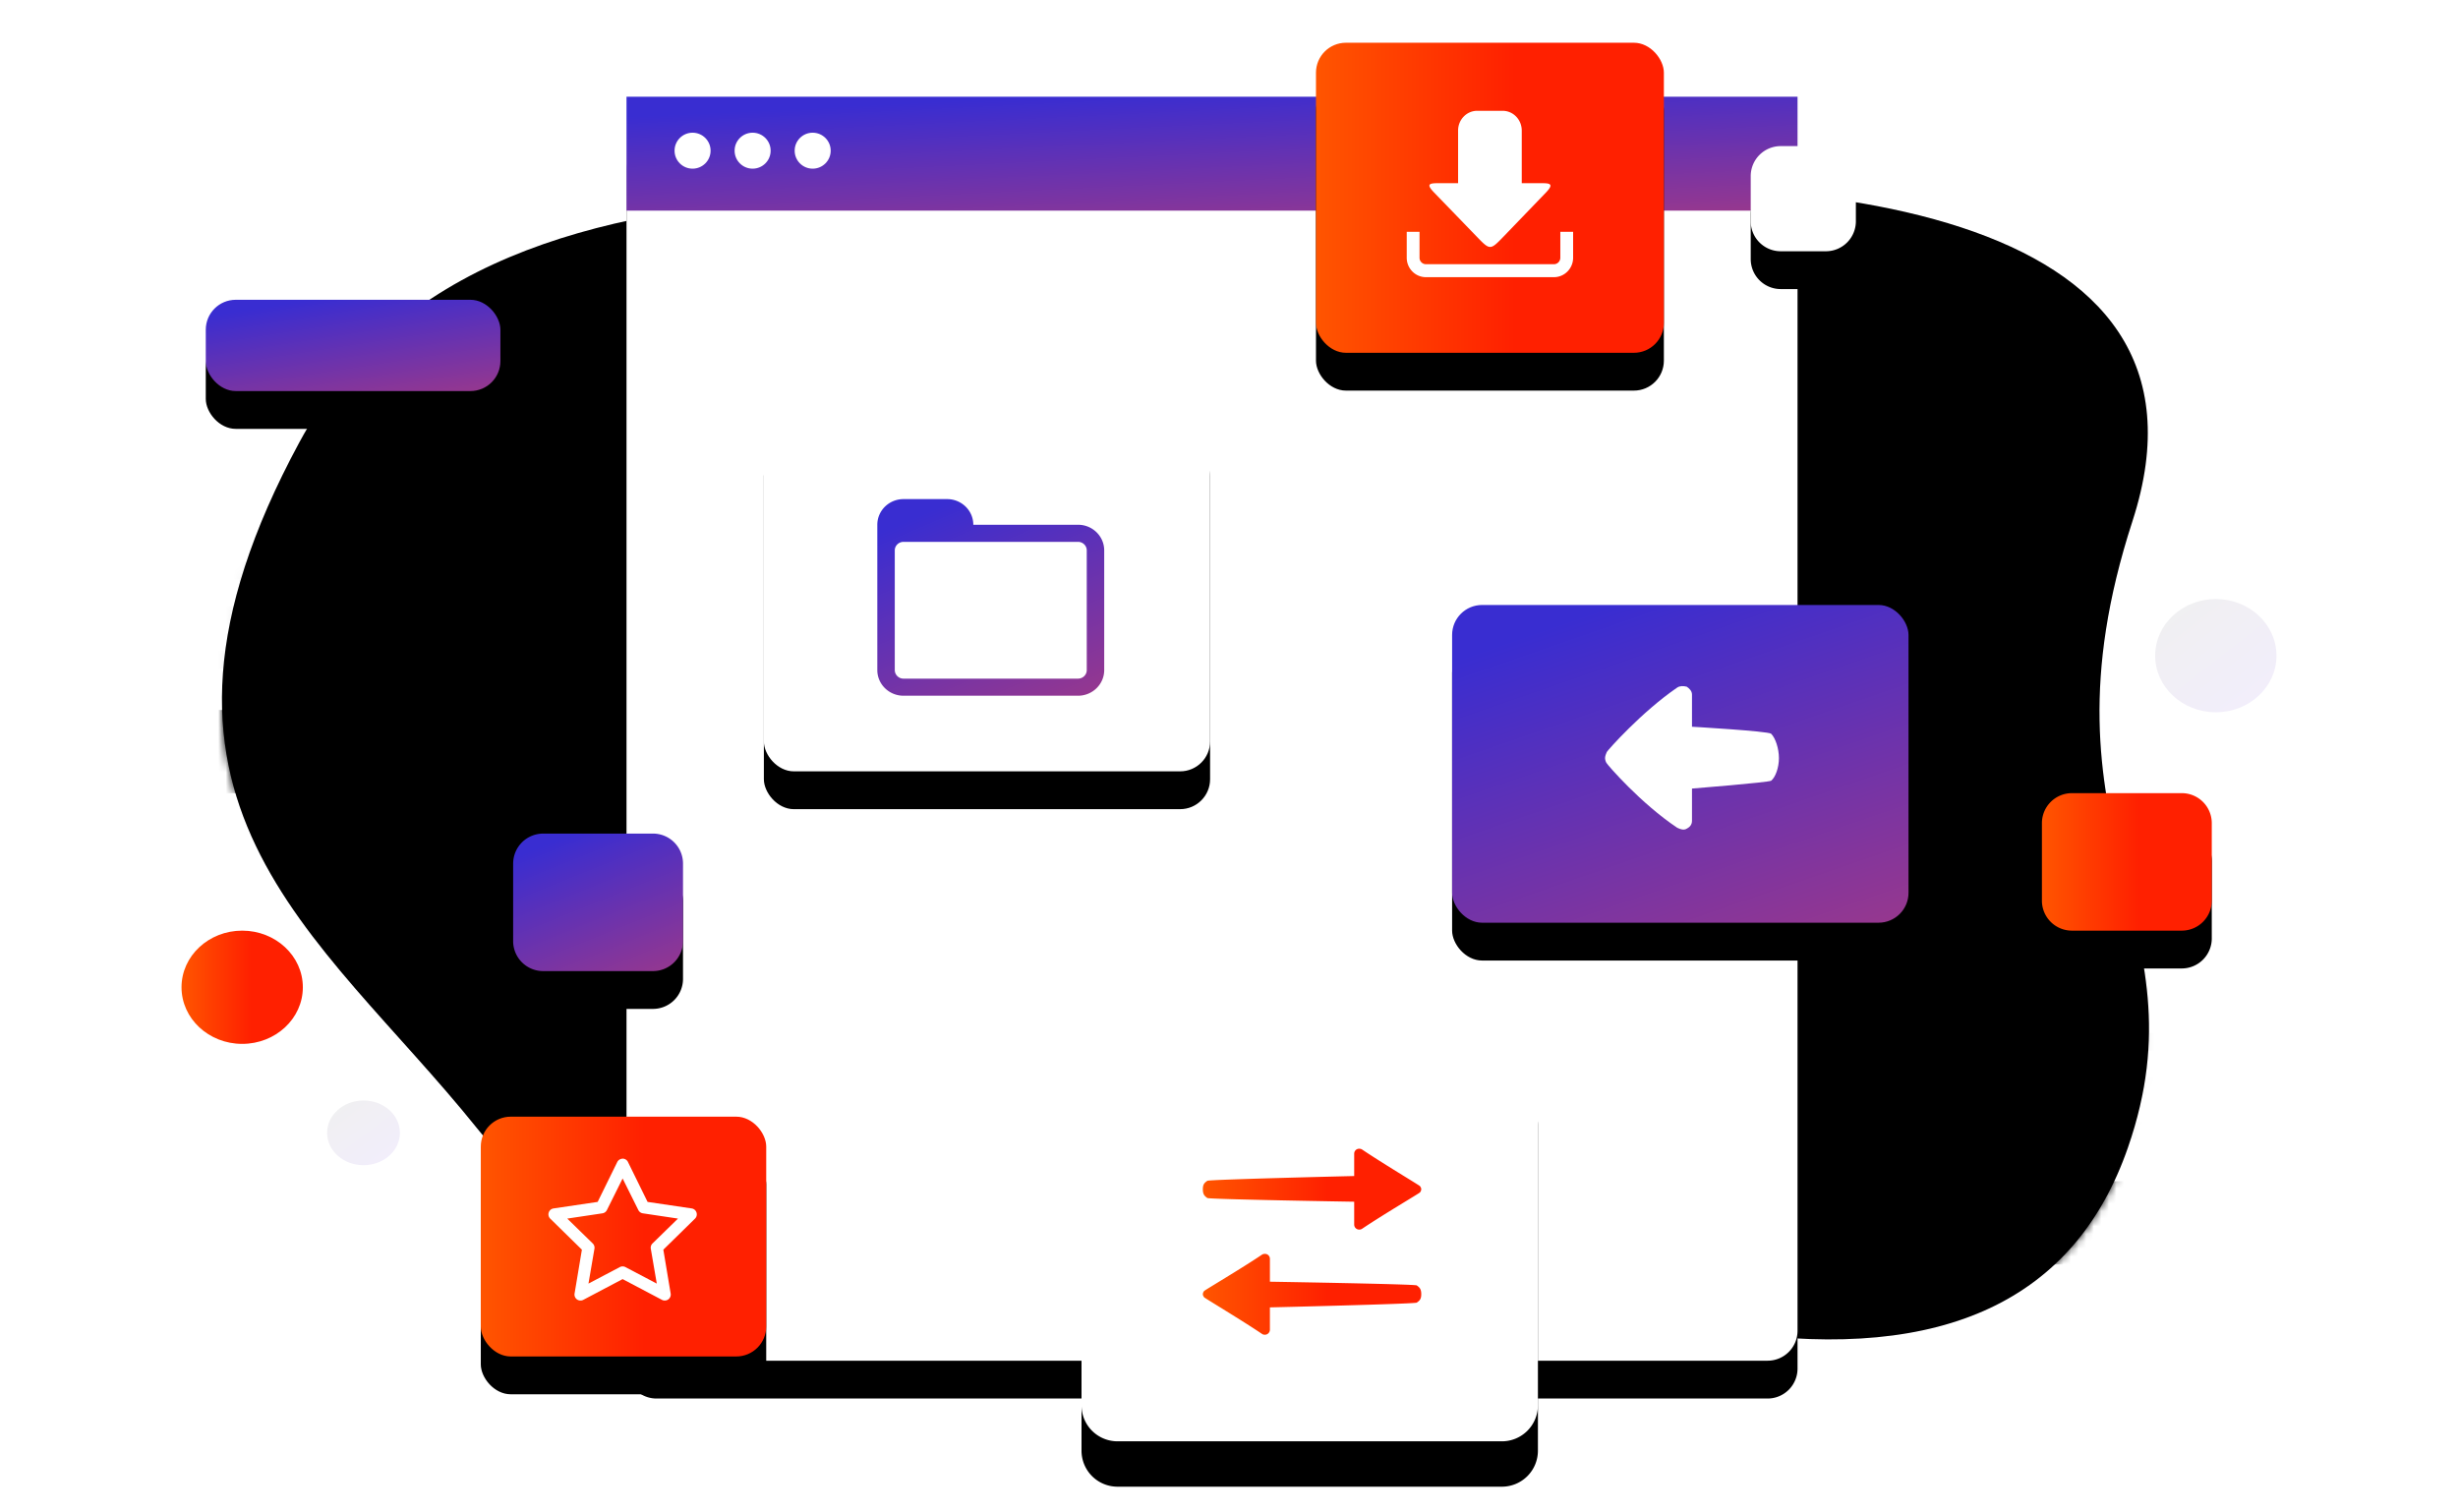 <svg xmlns="http://www.w3.org/2000/svg" xmlns:xlink="http://www.w3.org/1999/xlink" viewBox="0 0 325 200">
  <defs>
    <linearGradient id="b" x1="5.709%" x2="98.47%" y1="-3.224%" y2="108.103%">
      <stop offset="0%" stop-color="#F0F0F0"/>
      <stop offset="100%" stop-color="#F2EDFD"/>
    </linearGradient>
    <path id="a" d="M200.036 151.513c-34.423-9.017-80.953-4.378-98.344 0-26.088 6.566-47.077-.995-68.018-27.05C12.733 98.41-15.422 81.317 10.24 33.814 35.902-13.688 113.955 5.9 161.467 1.322c47.512-4.577 104.722 1.127 91.14 42.93-13.583 41.802 9.901 52.612-.599 82.838-7 20.151-24.324 28.292-51.972 24.423z"/>
    <path id="e" d="M0 8.38C0 3.752 3.76 0 8.38 0h40.874a8.383 8.383 0 0 1 8.381 8.38v7.54c0 4.628-3.76 8.38-8.38 8.38H8.38A8.383 8.383 0 0 1 0 15.92V8.38z"/>
    <filter id="d" width="233.6%" height="416.9%" x="-66.8%" y="-113.2%" filterUnits="objectBoundingBox">
      <feOffset dy="11" in="SourceAlpha" result="shadowOffsetOuter1"/>
      <feGaussianBlur in="shadowOffsetOuter1" result="shadowBlurOuter1" stdDeviation="11"/>
      <feColorMatrix in="shadowBlurOuter1" values="0 0 0 0 0.153 0 0 0 0 0.18 0 0 0 0 0.251 0 0 0 0.2 0"/>
    </filter>
    <path id="g" d="M0 8.38C0 3.752 3.76 0 8.38 0h40.874a8.383 8.383 0 0 1 8.381 8.38v7.54c0 4.628-3.76 8.38-8.38 8.38H8.38A8.383 8.383 0 0 1 0 15.92V8.38z"/>
    <filter id="f" width="233.6%" height="416.9%" x="-66.8%" y="-113.2%" filterUnits="objectBoundingBox">
      <feOffset dy="11" in="SourceAlpha" result="shadowOffsetOuter1"/>
      <feGaussianBlur in="shadowOffsetOuter1" result="shadowBlurOuter1" stdDeviation="11"/>
      <feColorMatrix in="shadowBlurOuter1" values="0 0 0 0 0.153 0 0 0 0 0.18 0 0 0 0 0.251 0 0 0 0.2 0"/>
    </filter>
    <path id="i" d="M200.036 151.513c-34.423-9.017-80.953-4.378-98.344 0-26.088 6.566-47.077-.995-68.018-27.05C12.733 98.41-15.422 81.317 10.24 33.814 35.902-13.688 113.955 5.9 161.467 1.322c47.512-4.577 104.722 1.127 91.14 42.93-13.583 41.802 9.901 52.612-.599 82.838-7 20.151-24.324 28.292-51.972 24.423z"/>
    <filter id="h" width="102%" height="103.3%" x="-1%" y="-1.6%" filterUnits="objectBoundingBox">
      <feGaussianBlur in="SourceAlpha" result="shadowBlurInner1" stdDeviation="2.5"/>
      <feOffset in="shadowBlurInner1" result="shadowOffsetInner1"/>
      <feComposite in="shadowOffsetInner1" in2="SourceAlpha" k2="-1" k3="1" operator="arithmetic" result="shadowInnerInner1"/>
      <feColorMatrix in="shadowInnerInner1" values="0 0 0 0 0.866 0 0 0 0 0.866 0 0 0 0 0.866 0 0 0 0.5 0"/>
    </filter>
    <linearGradient id="j" x1="0%" y1="50.706%" y2="50.706%">
      <stop offset="0%" stop-color="#F50"/>
      <stop offset="57.237%" stop-color="#FF2000"/>
      <stop offset="100%" stop-color="#FF2000"/>
    </linearGradient>
    <path id="l" d="M58.839 12.552a3.96 3.96 0 0 1 3.963-3.968h146.907a3.961 3.961 0 0 1 3.964 3.968v158.413a3.96 3.96 0 0 1-3.964 3.968H62.802a3.961 3.961 0 0 1-3.963-3.968V12.552z"/>
    <filter id="k" width="124.5%" height="122.8%" x="-12.3%" y="-8.4%" filterUnits="objectBoundingBox">
      <feOffset dy="5" in="SourceAlpha" result="shadowOffsetOuter1"/>
      <feGaussianBlur in="shadowOffsetOuter1" result="shadowBlurOuter1" stdDeviation="5.5"/>
      <feColorMatrix in="shadowBlurOuter1" values="0 0 0 0 0.153 0 0 0 0 0.18 0 0 0 0 0.251 0 0 0 0.2 0"/>
    </filter>
    <linearGradient id="m" x1="35.192%" x2="146.327%" y1="0%" y2="222.965%">
      <stop offset="0%" stop-color="#392DD1"/>
      <stop offset="100%" stop-color="#FF4343"/>
    </linearGradient>
    <rect id="o" width="38.956" height="12.07" x="3.208" y="34.642" rx="3.961"/>
    <filter id="n" width="197.5%" height="414.8%" x="-48.8%" y="-116%" filterUnits="objectBoundingBox">
      <feOffset dy="5" in="SourceAlpha" result="shadowOffsetOuter1"/>
      <feGaussianBlur in="shadowOffsetOuter1" result="shadowBlurOuter1" stdDeviation="5.5"/>
      <feColorMatrix in="shadowBlurOuter1" values="0 0 0 0 0.153 0 0 0 0 0.18 0 0 0 0 0.251 0 0 0 0.2 0"/>
    </filter>
    <rect id="q" width="37.74" height="31.71" rx="3.961"/>
    <filter id="p" width="200.7%" height="219.8%" x="-50.3%" y="-44.1%" filterUnits="objectBoundingBox">
      <feOffset dy="5" in="SourceAlpha" result="shadowOffsetOuter1"/>
      <feGaussianBlur in="shadowOffsetOuter1" result="shadowBlurOuter1" stdDeviation="5.5"/>
      <feColorMatrix in="shadowBlurOuter1" values="0 0 0 0 0.153 0 0 0 0 0.18 0 0 0 0 0.251 0 0 0 0.2 0"/>
    </filter>
    <rect id="s" width="59" height="48" rx="3.961"/>
    <filter id="r" width="164.4%" height="179.2%" x="-32.2%" y="-29.2%" filterUnits="objectBoundingBox">
      <feOffset dy="5" in="SourceAlpha" result="shadowOffsetOuter1"/>
      <feGaussianBlur in="shadowOffsetOuter1" result="shadowBlurOuter1" stdDeviation="5.5"/>
      <feColorMatrix in="shadowBlurOuter1" values="0 0 0 0 0.153 0 0 0 0 0.18 0 0 0 0 0.251 0 0 0 0.2 0"/>
    </filter>
    <rect id="u" width="46" height="41" y=".652" rx="3.961"/>
    <filter id="t" width="182.6%" height="192.7%" x="-41.3%" y="-34.1%" filterUnits="objectBoundingBox">
      <feOffset dy="5" in="SourceAlpha" result="shadowOffsetOuter1"/>
      <feGaussianBlur in="shadowOffsetOuter1" result="shadowBlurOuter1" stdDeviation="5.5"/>
      <feColorMatrix in="shadowBlurOuter1" values="0 0 0 0 0.153 0 0 0 0 0.18 0 0 0 0 0.251 0 0 0 0.2 0"/>
    </filter>
    <rect id="w" width="60.346" height="42.016" rx="3.961"/>
    <filter id="v" width="163%" height="190.4%" x="-31.5%" y="-33.3%" filterUnits="objectBoundingBox">
      <feOffset dy="5" in="SourceAlpha" result="shadowOffsetOuter1"/>
      <feGaussianBlur in="shadowOffsetOuter1" result="shadowBlurOuter1" stdDeviation="5.5"/>
      <feColorMatrix in="shadowBlurOuter1" values="0 0 0 0 0.153 0 0 0 0 0.18 0 0 0 0 0.251 0 0 0 0.2 0"/>
    </filter>
    <path id="y" d="M0 4.76A4.76 4.76 0 0 1 4.76 0h50.825c2.63 0 4.76 2.127 4.76 4.76v43.072a4.76 4.76 0 0 1-4.76 4.76H4.76A4.757 4.757 0 0 1 0 47.831V4.76z"/>
    <filter id="x" width="159.7%" height="168.5%" x="-29.8%" y="-22.8%" filterUnits="objectBoundingBox">
      <feOffset dy="6" in="SourceAlpha" result="shadowOffsetOuter1"/>
      <feGaussianBlur in="shadowOffsetOuter1" result="shadowBlurOuter1" stdDeviation="5"/>
      <feColorMatrix in="shadowBlurOuter1" values="0 0 0 0 0.153 0 0 0 0 0.18 0 0 0 0 0.251 0 0 0 0.2 0"/>
    </filter>
    <path id="A" d="M43.85 109.198a3.97 3.97 0 0 1 3.963-3.968h14.532a3.966 3.966 0 0 1 3.964 3.968v10.246a3.97 3.97 0 0 1-3.964 3.968H47.813a3.966 3.966 0 0 1-3.964-3.968v-10.246z"/>
    <filter id="z" width="269.2%" height="309%" x="-84.6%" y="-77%" filterUnits="objectBoundingBox">
      <feOffset dy="5" in="SourceAlpha" result="shadowOffsetOuter1"/>
      <feGaussianBlur in="shadowOffsetOuter1" result="shadowBlurOuter1" stdDeviation="5.5"/>
      <feColorMatrix in="shadowBlurOuter1" values="0 0 0 0 0.153 0 0 0 0 0.18 0 0 0 0 0.251 0 0 0 0.2 0"/>
    </filter>
    <path id="C" d="M245.985 103.85a3.97 3.97 0 0 1 3.963-3.968h14.532a3.966 3.966 0 0 1 3.964 3.968v10.247a3.97 3.97 0 0 1-3.964 3.967h-14.532a3.966 3.966 0 0 1-3.963-3.967V103.85z"/>
    <filter id="B" width="269.2%" height="309%" x="-84.6%" y="-77%" filterUnits="objectBoundingBox">
      <feOffset dy="5" in="SourceAlpha" result="shadowOffsetOuter1"/>
      <feGaussianBlur in="shadowOffsetOuter1" result="shadowBlurOuter1" stdDeviation="5.5"/>
      <feColorMatrix in="shadowBlurOuter1" values="0 0 0 0 0.153 0 0 0 0 0.18 0 0 0 0 0.251 0 0 0 0.2 0"/>
    </filter>
    <path id="E" d="M207.483 18.287a3.965 3.965 0 0 1 3.965-3.966h5.973a3.965 3.965 0 0 1 3.965 3.966v5.972a3.965 3.965 0 0 1-3.965 3.966h-5.973a3.965 3.965 0 0 1-3.965-3.966v-5.972z"/>
    <filter id="D" width="373.3%" height="373.3%" x="-136.7%" y="-100.7%" filterUnits="objectBoundingBox">
      <feOffset dy="5" in="SourceAlpha" result="shadowOffsetOuter1"/>
      <feGaussianBlur in="shadowOffsetOuter1" result="shadowBlurOuter1" stdDeviation="5.5"/>
      <feColorMatrix in="shadowBlurOuter1" values="0 0 0 0 0.153 0 0 0 0 0.18 0 0 0 0 0.251 0 0 0 0.2 0"/>
    </filter>
  </defs>
  <g fill="none" fill-rule="evenodd" transform="translate(24 5)">
    <g transform="translate(5.347 19.668)">
      <mask id="c" fill="#fff">
        <use xlink:href="#a"/>
      </mask>
      <use fill="url(#b)" fill-rule="nonzero" xlink:href="#a"/>
      <g mask="url(#c)">
        <g transform="translate(220.403 107.236)">
          <use fill="#000" filter="url(#d)" xlink:href="#e"/>
          <use fill="#FFF" xlink:href="#e"/>
          <path fill="#F2F2F2" fill-rule="nonzero" d="M9.397 4.698h39.936v2.349H9.397zM9.397 10.572h28.19v2.349H9.397zM9.397 16.445H43.46v2.349H9.397z"/>
        </g>
      </g>
      <g mask="url(#c)">
        <g transform="translate(-22.46 44.92)">
          <use fill="#000" filter="url(#f)" xlink:href="#g"/>
          <use fill="#FFF" xlink:href="#g"/>
          <path fill="#F2F2F2" fill-rule="nonzero" d="M9.397 4.698h39.936v2.349H9.397zM9.397 10.572h28.19v2.349H9.397zM9.397 16.445H43.46v2.349H9.397z"/>
        </g>
      </g>
      <use fill="#000" fill-rule="nonzero" filter="url(#h)" xlink:href="#i"/>
    </g>
    <ellipse cx="268.979" cy="81.701" fill="url(#b)" fill-rule="nonzero" rx="8.021" ry="7.487"/>
    <ellipse cx="8.021" cy="125.551" fill="url(#j)" fill-rule="nonzero" rx="8.021" ry="7.487"/>
    <ellipse cx="24.064" cy="144.802" fill="url(#b)" fill-rule="nonzero" rx="4.813" ry="4.278"/>
    <use fill="#000" filter="url(#k)" xlink:href="#l"/>
    <use fill="#FFF" xlink:href="#l"/>
    <g transform="translate(58.839 7.791)">
      <path fill="url(#m)" d="M0 0h154.834v15.062H0z"/>
      <ellipse cx="8.734" cy="7.135" fill="#FFF" rx="2.382" ry="2.378"/>
      <ellipse cx="16.674" cy="7.135" fill="#FFF" rx="2.382" ry="2.378"/>
      <ellipse cx="24.615" cy="7.135" fill="#FFF" rx="2.382" ry="2.378"/>
    </g>
    <use fill="#000" filter="url(#n)" xlink:href="#o"/>
    <use fill="url(#m)" xlink:href="#o"/>
    <g transform="translate(39.571 142.663)">
      <use fill="#000" filter="url(#p)" xlink:href="#q"/>
      <use fill="url(#j)" xlink:href="#q"/>
      <path fill="#FFF" fill-rule="nonzero" d="M18.777 5.55a.81.81 0 0 0-.173.024.798.798 0 0 0-.57.446l-2.582 5.252-5.855.867a.79.79 0 0 0-.615.542.786.786 0 0 0 .193.796l4.193 4.112-.968 5.797a.799.799 0 0 0 .31.775.798.798 0 0 0 .832.068l5.21-2.75 5.211 2.75c.267.136.59.108.832-.068.242-.18.36-.48.31-.775l-.968-5.797 4.194-4.112a.786.786 0 0 0 .192-.796.79.79 0 0 0-.614-.542l-5.856-.867-2.58-5.252a.796.796 0 0 0-.696-.47zm-.024 2.625l2.084 4.187a.79.79 0 0 0 .595.421l4.64.694-3.35 3.27a.79.79 0 0 0-.247.694l.794 4.632-4.144-2.18a.792.792 0 0 0-.745 0l-4.143 2.18.794-4.632a.79.79 0 0 0-.248-.694l-3.35-3.27 4.64-.694a.79.79 0 0 0 .595-.42l2.085-4.188z"/>
    </g>
    <g transform="translate(77 49)">
      <use fill="#000" filter="url(#r)" xlink:href="#s"/>
      <use fill="#FFF" xlink:href="#s"/>
      <path fill="url(#m)" fill-rule="nonzero" d="M18.462 12C16.55 12 15 13.519 15 15.391V34.61C15 36.48 16.55 38 18.462 38h23.076C43.45 38 45 36.481 45 34.609V18.783c0-1.873-1.55-3.392-3.462-3.392H27.692c0-1.872-1.55-3.391-3.461-3.391h-5.77zm0 5.652h23.076c.636 0 1.154.508 1.154 1.13V34.61c0 .622-.518 1.13-1.154 1.13H18.462a1.145 1.145 0 0 1-1.154-1.13V18.783c0-.623.518-1.13 1.154-1.13z"/>
    </g>
    <g transform="translate(150)">
      <use fill="#000" filter="url(#t)" xlink:href="#u"/>
      <use fill="url(#j)" xlink:href="#u"/>
      <path fill="#FFF" fill-rule="nonzero" d="M21.316 9.652c-1.394 0-2.525 1.17-2.525 2.611v6.962h-2.735c-1.187 0-1.437.197-.421 1.251l5.55 5.738c1.85 1.914 1.828 1.921 3.682 0l5.524-5.738c1.016-1.054.677-1.25-.395-1.25h-2.788v-6.963c0-1.441-1.131-2.61-2.525-2.61h-3.367zm-9.316 16v3.429c0 1.42 1.137 2.571 2.538 2.571h16.924c1.401 0 2.538-1.151 2.538-2.571v-3.429h-1.692v3.429c0 .472-.38.857-.846.857H14.538a.853.853 0 0 1-.846-.857v-3.429H12z"/>
    </g>
    <g transform="translate(168 75)">
      <use fill="#000" filter="url(#v)" xlink:href="#w"/>
      <use fill="url(#m)" xlink:href="#w"/>
      <path fill="#FFF" d="M29.764 29.458c-4.827-3.224-9.196-8.288-9.312-8.518-.113-.117-.23-.463-.23-.692 0-.23.117-.576.23-.806.116-.229 4.597-5.298 9.312-8.522.346-.23.804-.23 1.262-.113.346.23.691.576.691 1.035V16.1s10 .576 10.462.922c.575.576 1.033 1.956 1.033 3.225 0 1.268-.458 2.532-1.033 2.995-.462.23-10.462 1.034-10.462 1.034v4.26c0 .463-.229.804-.691 1.038-.341.23-.804.113-1.262-.117z"/>
    </g>
    <g transform="translate(119 133)">
      <use fill="#000" filter="url(#x)" xlink:href="#y"/>
      <use fill="#FFF" xlink:href="#y"/>
      <path fill="url(#j)" fill-rule="nonzero" d="M36.754 13.905a.648.648 0 0 0-.35.07.658.658 0 0 0-.351.595v2.943s-19.17.455-19.415.63c-.359.254-.596.434-.596 1.121 0 .688.237.902.596 1.156.246.175 19.415.49 19.415.49v3.013c0 .254.127.477.35.596.224.118.49.105.701-.035 2.712-1.83 7.543-4.677 7.64-4.8a.68.68 0 0 0 .175-.42c0-.153-.075-.293-.175-.42-.097-.123-4.928-3.004-7.64-4.834a.67.67 0 0 0-.35-.105zM24.208 27.808a.67.67 0 0 0-.35.105c-2.712 1.83-7.544 4.676-7.64 4.799a.68.68 0 0 0-.176.42c0 .153.075.293.176.42.096.123 4.928 3.004 7.64 4.834a.673.673 0 0 0 1.05-.56v-2.943s19.17-.455 19.415-.63c.36-.254.596-.433.596-1.12 0-.688-.237-.903-.596-1.157-.245-.175-19.414-.49-19.414-.49v-3.012a.658.658 0 0 0-.35-.596.648.648 0 0 0-.351-.07z"/>
    </g>
    <use fill="#000" filter="url(#z)" xlink:href="#A"/>
    <use fill="url(#m)" xlink:href="#A"/>
    <use fill="#000" filter="url(#B)" xlink:href="#C"/>
    <use fill="url(#j)" xlink:href="#C"/>
    <use fill="#000" filter="url(#D)" xlink:href="#E"/>
    <use fill="#FFF" xlink:href="#E"/>
  </g>
</svg>
